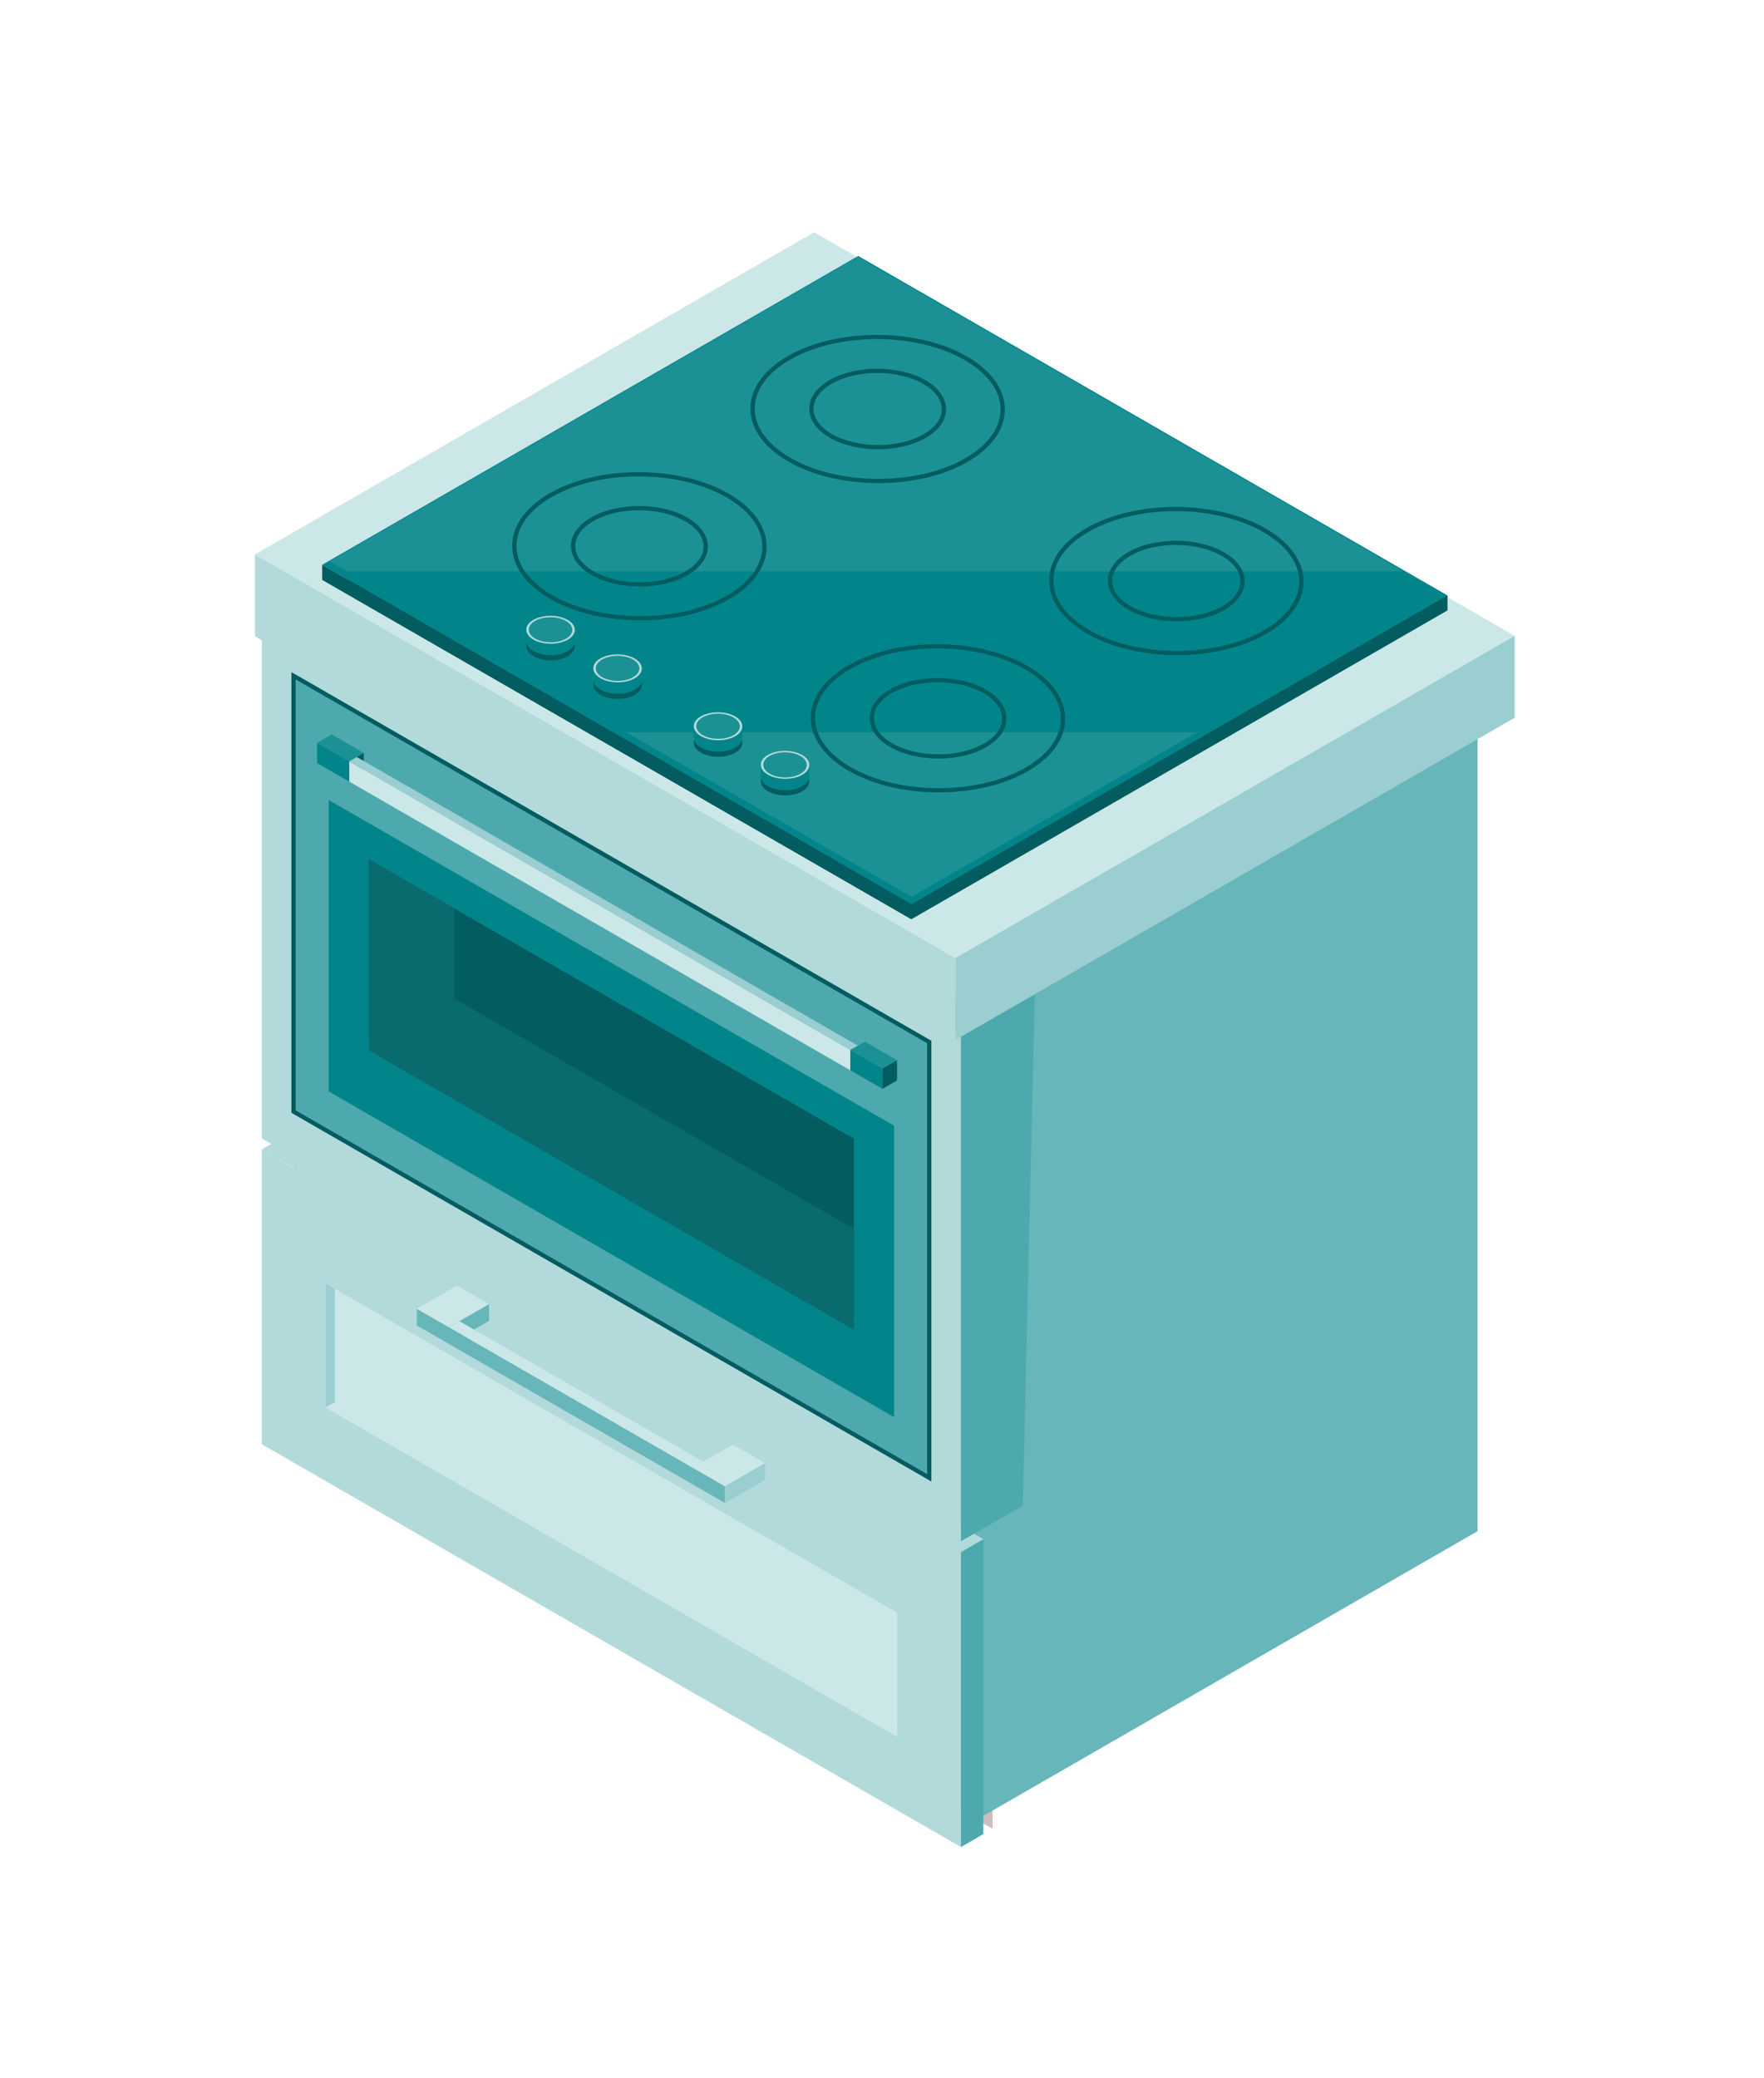 <svg xmlns="http://www.w3.org/2000/svg" width="191" height="225" viewBox="0 0 191 225">
    <defs>
        <filter id="prefix__a" width="184.7%" height="166.3%" x="-42.3%" y="-33.1%" filterUnits="objectBoundingBox">
            <feOffset dy="2" in="SourceAlpha" result="shadowOffsetOuter1"/>
            <feGaussianBlur in="shadowOffsetOuter1" result="shadowBlurOuter1" stdDeviation="14"/>
            <feColorMatrix in="shadowBlurOuter1" result="shadowMatrixOuter1" values="0 0 0 0 0 0 0 0 0 0.31 0 0 0 0 0.322 0 0 0 0.2 0"/>
            <feMerge>
                <feMergeNode in="shadowMatrixOuter1"/>
                <feMergeNode in="SourceGraphic"/>
            </feMerge>
        </filter>
    </defs>
    <g fill="none" fill-rule="evenodd" filter="url(#prefix__a)" transform="matrix(-1 0 0 1 164 23)">
        <path fill="#CDBEBB" d="M56.523 85.193L56.523 173.013 132.22 129.407 132.22 41.585z"/>
        <path fill="#67B6B9" d="M4.02 140.794L59.952 173.014 59.952 85.194 4.02 53.022z"/>
        <path fill="#B3DADB" d="M59.952 143.054L59.952 174.989 135.649 131.382 135.649 99.447z"/>
        <path fill="#CCE7E8" d="M128.737 127.399L128.737 113.97 66.863 149.615 66.863 163.044z"/>
        <path fill="#9ACED0" d="M127.738 114.547L127.738 126.824 128.736 127.399 128.736 113.97z"/>
        <path fill="#CCE7E8" d="M127.738 126.825L128.737 127.398 66.864 163.044 66.864 161.893z"/>
        <path fill="#4DA9AD" d="M57.524 173.589L59.952 174.989 59.952 143.055 57.524 141.656z"/>
        <path fill="#B3DADB" d="M57.524 141.655L59.952 143.054 135.647 99.447 133.22 98.047z"/>
        <path fill="#B3DADB" d="M59.952 86.7L59.952 141.882 135.649 98.275 135.649 43.091z"/>
        <path fill="#4DA9AD" d="M51.939 82.084L59.953 86.7 59.953 141.882 53.258 138.026z"/>
        <path fill="#9B9599" d="M57.524 85.301L59.952 86.7 135.647 43.091 133.22 41.693z"/>
        <path fill="#67B6B9" d="M115.392 120.521L115.392 118.713 118.873 116.707 118.873 118.515z"/>
        <path fill="#CCE7E8" d="M111.045 116.208L115.391 118.711 118.874 116.706 114.526 114.202z"/>
        <path fill="#67B6B9" d="M115.392 120.521L115.392 118.713 111.046 116.207 111.046 118.015z"/>
        <path fill="#67B6B9" d="M88.987 135.731L88.987 133.925 115.392 118.713 115.392 120.521z"/>
        <path fill="#CCE7E8" d="M87.842 133.264L88.987 133.924 115.392 118.711 114.247 118.054z"/>
        <path fill="#67B6B9" d="M85.506 137.737L85.506 135.931 88.987 133.926 88.987 135.732z"/>
        <path fill="#CCE7E8" d="M81.158 133.424L85.506 135.93 88.987 133.924 84.639 131.419z"/>
        <path fill="#9ACED0" d="M85.506 137.737L85.506 135.931 81.158 133.424 81.158 135.234z"/>
        <path fill="#B3DADB" d="M60.539 78.72L60.539 87.597 136.387 43.902 136.387 35.026z"/>
        <path fill="#CCE7E8" d="M0 43.846L60.539 78.721 136.388 35.026 75.848 0.151z"/>
        <path fill="#9ACED0" d="M0 52.721L60.539 87.598 60.539 78.719 0 43.847z"/>
        <path fill="#025C60" d="M7.271 39.47L7.271 41.093 65.316 74.531 129.116 37.777z"/>
        <path fill="#02858A" d="M71.071 2.716L7.272 39.47 65.315 72.908 129.117 36.154z"/>
        <path fill="#1B9195" d="M128.306 35.79L71.098 2.834 8.08 39.139 65.287 72.095z"/>
        <path fill="#02858A" d="M34.396 54.297L96.177 54.297 126.458 36.854 12.045 36.854 8.082 39.139z"/>
        <path fill="#025C60" d="M129.116 36.154L129.116 37.777 65.317 74.531 65.317 72.908z"/>
        <g>
            <path fill="#025C60" d="M80.024 35.617c1.023.59 2.686.585 3.715-.007 1.027-.592 1.033-1.552.01-2.14-1.022-.588-2.685-.586-3.714.007-1.027.594-1.033 1.552-.01 2.14" transform="translate(22.5 10.44)"/>
            <path fill="#02858A" d="M80.024 35.058c1.023.588 2.686.586 3.715-.007 1.027-.594 1.033-1.551.01-2.14-1.022-.59-2.685-.585-3.714.007-1.027.592-1.033 1.55-.01 2.14" transform="translate(22.5 10.44)"/>
            <path fill="#02858A" d="M79.26 33.985L84.513 33.985 84.513 32.75 79.26 32.75z" transform="translate(22.5 10.44)"/>
            <path fill="#B3DADB" d="M80.024 33.822c1.023.59 2.686.586 3.715-.006 1.027-.592 1.033-1.552.01-2.14-1.022-.588-2.685-.586-3.714.006-1.027.595-1.033 1.552-.01 2.14" transform="translate(22.5 10.44)"/>
            <path fill="#1B9195" d="M80.212 33.715c.92.529 2.414.527 3.34-.007.926-.533.93-1.394.01-1.923-.92-.53-2.414-.527-3.34.004-.926.533-.93 1.396-.01 1.926" transform="translate(22.5 10.44)"/>
            <path fill="#025C60" d="M72.77 39.796c1.021.588 2.684.586 3.713-.006 1.029-.594 1.035-1.552.012-2.14-1.022-.59-2.685-.586-3.714.006-1.027.592-1.034 1.552-.01 2.14" transform="translate(22.5 10.44)"/>
            <path fill="#02858A" d="M72.77 39.236c1.021.59 2.684.586 3.713-.006s1.035-1.55.012-2.14c-1.022-.588-2.685-.586-3.714.006-1.027.595-1.034 1.552-.01 2.14" transform="translate(22.5 10.44)"/>
            <path fill="#02858A" d="M72.008 38.164L77.261 38.164 77.261 36.929 72.008 36.929z" transform="translate(22.5 10.44)"/>
            <path fill="#B3DADB" d="M72.77 38.002c1.021.588 2.684.586 3.713-.007 1.029-.594 1.035-1.552.012-2.14-1.022-.59-2.685-.585-3.714.007-1.027.592-1.034 1.552-.01 2.14" transform="translate(22.5 10.44)"/>
            <path fill="#1B9195" d="M72.957 37.894c.92.53 2.414.527 3.34-.006.926-.534.93-1.395.01-1.924-.919-.53-2.415-.527-3.34.004-.925.534-.93 1.397-.01 1.926" transform="translate(22.5 10.44)"/>
            <path fill="#025C60" d="M61.889 46.064c1.02.59 2.683.586 3.712-.006 1.03-.592 1.036-1.55.013-2.14-1.023-.588-2.686-.586-3.715.006-1.027.595-1.033 1.552-.01 2.14" transform="translate(22.5 10.44)"/>
            <path fill="#02858A" d="M61.889 45.505c1.02.588 2.683.586 3.712-.006 1.03-.594 1.036-1.552.013-2.14-1.023-.59-2.686-.586-3.715.007-1.027.592-1.033 1.55-.01 2.14" transform="translate(22.5 10.44)"/>
            <path fill="#02858A" d="M61.125 44.432L66.378 44.432 66.378 43.197 61.125 43.197z" transform="translate(22.5 10.44)"/>
            <path fill="#B3DADB" d="M61.889 44.27c1.02.59 2.683.586 3.712-.006 1.03-.593 1.036-1.55.013-2.14-1.023-.588-2.686-.586-3.715.006-1.027.594-1.033 1.552-.01 2.14" transform="translate(22.5 10.44)"/>
            <path fill="#1B9195" d="M62.076 44.162c.92.53 2.414.527 3.34-.006.926-.533.93-1.394.01-1.924-.92-.529-2.416-.527-3.34.005-.926.533-.93 1.396-.01 1.925" transform="translate(22.5 10.44)"/>
            <path fill="#025C60" d="M54.633 50.244c1.023.588 2.686.586 3.715-.006 1.027-.593 1.033-1.552.01-2.14-1.02-.588-2.683-.586-3.712.006-1.03.592-1.033 1.552-.013 2.14" transform="translate(22.5 10.44)"/>
            <path fill="#02858A" d="M54.633 49.684c1.023.59 2.686.586 3.715-.006 1.027-.593 1.033-1.55.01-2.14-1.02-.588-2.683-.586-3.712.006-1.03.594-1.033 1.552-.013 2.14" transform="translate(22.5 10.44)"/>
            <path fill="#02858A" d="M53.87 48.611L59.121 48.611 59.121 47.376 53.87 47.376z" transform="translate(22.5 10.44)"/>
            <path fill="#B3DADB" d="M54.633 48.45c1.023.587 2.686.585 3.715-.007 1.027-.592 1.033-1.552.01-2.14-1.02-.588-2.683-.586-3.712.007-1.03.592-1.033 1.551-.013 2.14" transform="translate(22.5 10.44)"/>
            <path fill="#1B9195" d="M54.821 48.342c.92.529 2.414.527 3.34-.007.924-.533.93-1.394.011-1.923-.92-.53-2.416-.527-3.34.004-.926.533-.93 1.396-.01 1.926" transform="translate(22.5 10.44)"/>
            <path fill="#025C60" d="M72.351 16.137c-3.439 0-6.884.756-9.51 2.27-2.503 1.441-3.882 3.34-3.882 5.35 0 1.988 1.358 3.865 3.82 5.285 5.2 2.994 13.687 2.978 18.919-.036 2.502-1.443 3.88-3.341 3.88-5.349 0-1.986-1.357-3.864-3.82-5.283-2.59-1.491-5.995-2.237-9.407-2.237m-.168 15.593c-3.496 0-6.981-.762-9.633-2.293-2.612-1.502-4.052-3.52-4.052-5.68 0-2.179 1.461-4.22 4.113-5.746 5.358-3.09 14.05-3.106 19.377-.036 2.612 1.506 4.051 3.524 4.051 5.682 0 2.178-1.46 4.22-4.112 5.746-2.69 1.552-6.221 2.327-9.744 2.327M40.02 34.765c-3.44 0-6.887.756-9.516 2.27-2.5 1.442-3.878 3.34-3.878 5.348 0 1.989 1.357 3.864 3.82 5.286 5.2 2.993 13.686 2.978 18.918-.036 2.502-1.442 3.88-3.34 3.88-5.348 0-1.99-1.357-3.866-3.821-5.286-2.589-1.491-5.992-2.234-9.404-2.234m-.17 15.592c-3.496 0-6.981-.762-9.633-2.291-2.612-1.504-4.051-3.522-4.051-5.683 0-2.177 1.458-4.219 4.11-5.745 5.36-3.087 14.052-3.102 19.38-.036 2.611 1.506 4.048 3.524 4.048 5.683 0 2.177-1.458 4.219-4.11 5.745-2.69 1.55-6.221 2.327-9.744 2.327" transform="translate(22.5 10.44)"/>
            <path fill="#025C60" d="M34.96 45.067c2.725 1.57 7.174 1.562 9.918-.02 1.292-.74 2.004-1.715 2.004-2.738 0-1.014-.701-1.978-1.972-2.709-2.728-1.57-7.177-1.558-9.92.02-1.29.743-2 1.717-2 2.74 0 1.014.698 1.976 1.97 2.707m4.93 1.625c-1.873 0-3.74-.41-5.16-1.226-1.42-.82-2.202-1.924-2.202-3.106 0-1.195.794-2.308 2.233-3.14 2.869-1.65 7.526-1.661 10.378-.017 1.42.817 2.204 1.922 2.202 3.106 0 1.195-.794 2.31-2.233 3.138-1.44.831-3.332 1.245-5.218 1.245M72.312 19.802c-1.802 0-3.61.397-4.988 1.189-1.29.745-2.002 1.717-2.002 2.742 0 1.015.701 1.976 1.972 2.707 2.726 1.569 7.173 1.56 9.917-.019 1.293-.745 2.004-1.718 2.004-2.74 0-1.015-.7-1.974-1.972-2.705-1.357-.781-3.142-1.174-4.931-1.174m-.089 8.266c-1.87 0-3.74-.412-5.16-1.229-1.419-.817-2.201-1.92-2.201-3.106 0-1.193.793-2.31 2.233-3.141 2.87-1.649 7.528-1.657 10.38-.015 1.418.817 2.2 1.92 2.2 3.104 0 1.195-.793 2.31-2.232 3.14-1.442.829-3.334 1.247-5.22 1.247M9.16 30.206c2.726 1.568 7.175 1.56 9.92-.02 1.291-.743 2.003-1.72 2.003-2.74 0-1.014-.701-1.976-1.972-2.709-2.726-1.57-7.175-1.562-9.92.02-1.29.743-2 1.72-2 2.742 0 1.012.698 1.974 1.97 2.707m4.93 1.625c-1.873 0-3.74-.41-5.16-1.228-1.42-.817-2.202-1.922-2.202-3.104 0-1.195.794-2.31 2.233-3.14 2.871-1.655 7.526-1.66 10.378-.019 1.42.82 2.202 1.922 2.202 3.106 0 1.195-.792 2.308-2.233 3.138-1.44.831-3.332 1.247-5.218 1.247M46.515 4.94c-1.804 0-3.612.396-4.99 1.188-1.29.745-2.002 1.72-2.002 2.744 0 1.013.701 1.974 1.972 2.707 2.726 1.567 7.173 1.56 9.917-.019 1.293-.745 2.004-1.72 2.004-2.742 0-1.012-.7-1.974-1.972-2.707-1.355-.781-3.14-1.172-4.929-1.172m-.09 8.266c-1.872 0-3.74-.41-5.161-1.229-1.419-.819-2.201-1.921-2.201-3.104 0-1.197.793-2.31 2.233-3.141 2.87-1.65 7.528-1.661 10.38-.017 1.418.817 2.2 1.92 2.2 3.104 0 1.195-.793 2.31-2.232 3.14-1.442.829-3.332 1.247-5.22 1.247" transform="translate(22.5 10.44)"/>
            <path fill="#025C60" d="M36.98 14.178c5.199 2.992 13.685 2.978 18.919-.036 2.502-1.44 3.88-3.339 3.88-5.346 0-1.987-1.357-3.867-3.82-5.286C50.758.515 42.272.53 37.042 3.546c-2.502 1.442-3.88 3.34-3.88 5.346 0 1.989 1.357 3.868 3.82 5.286m9.403 2.69c-3.494 0-6.981-.764-9.633-2.291-2.614-1.506-4.051-3.524-4.051-5.685 0-2.178 1.46-4.217 4.11-5.743C42.168.062 50.862.047 56.19 3.113c2.611 1.506 4.05 3.524 4.05 5.683 0 2.177-1.46 4.218-4.112 5.745-2.69 1.552-6.221 2.327-9.744 2.327M14.22 19.902c-3.439 0-6.886.758-9.515 2.272-2.5 1.44-3.878 3.339-3.878 5.346 0 1.99 1.357 3.866 3.82 5.286 5.2 2.993 13.686 2.98 18.918-.036 2.502-1.442 3.88-3.34 3.88-5.346 0-1.989-1.357-3.866-3.821-5.286-2.589-1.49-5.992-2.236-9.404-2.236m-.17 15.592c-3.496 0-6.981-.762-9.633-2.291C1.805 31.699.366 29.681.366 27.52c0-2.177 1.46-4.216 4.11-5.745 5.36-3.087 14.055-3.1 19.38-.036 2.611 1.506 4.05 3.524 4.05 5.685 0 2.177-1.46 4.217-4.112 5.745-2.69 1.55-6.221 2.325-9.744 2.325" transform="translate(22.5 10.44)"/>
            <path fill="#4DA9AD" d="M109.718 84.917L109.718 37.728 40.883 77.385 40.883 124.572z" transform="translate(22.5 10.44)"/>
            <path fill="#025C60" d="M41.113 77.517v46.66l68.374-39.392V38.127l-68.374 39.39zm-.461 47.456V77.25l.115-.065 69.181-39.853v47.72l-.115.065-69.181 39.856z" transform="translate(22.5 10.44)"/>
            <path fill="#02858A" d="M105.911 82.737L105.911 51.179 44.69 86.446 44.69 118.005z" transform="translate(22.5 10.44)"/>
            <path fill="#025C60" d="M101.562 76.888L101.562 57.601 49.039 87.858 49.039 107.144z" transform="translate(22.5 10.44)"/>
            <path fill="#0A6B6F" d="M92.318 72.676L92.318 62.926 101.562 57.6 101.562 78.302 49.039 108.559 49.039 97.61z" transform="translate(22.5 10.44)"/>
            <path fill="#02858A" d="M103.682 49.194L103.682 46.991 107.163 44.988 107.163 47.188z" transform="translate(22.5 10.44)"/>
            <path fill="#1B9195" d="M102.109 46.086L103.683 46.991 107.164 44.988 105.59 44.08z" transform="translate(22.5 10.44)"/>
            <path fill="#025C60" d="M103.682 49.194L103.682 46.991 102.108 46.086 102.108 48.289z" transform="translate(22.5 10.44)"/>
            <path fill="#CCE7E8" d="M49.426 80.45L49.426 78.247 103.681 46.991 103.681 49.193z" transform="translate(22.5 10.44)"/>
            <path fill="#9ACED0" d="M48.613 77.779L49.426 78.247 103.683 46.991 102.868 46.524z" transform="translate(22.5 10.44)"/>
            <path fill="#02858A" d="M45.945 82.455L45.945 80.252 49.426 78.247 49.426 80.45z" transform="translate(22.5 10.44)"/>
            <path fill="#1B9195" d="M44.372 79.346L45.945 80.254 49.426 78.248 47.854 77.341z" transform="translate(22.5 10.44)"/>
            <path fill="#025C60" d="M45.945 82.455L45.945 80.252 44.372 79.347 44.372 81.548z" transform="translate(22.5 10.44)"/>
        </g>
    </g>
</svg>
